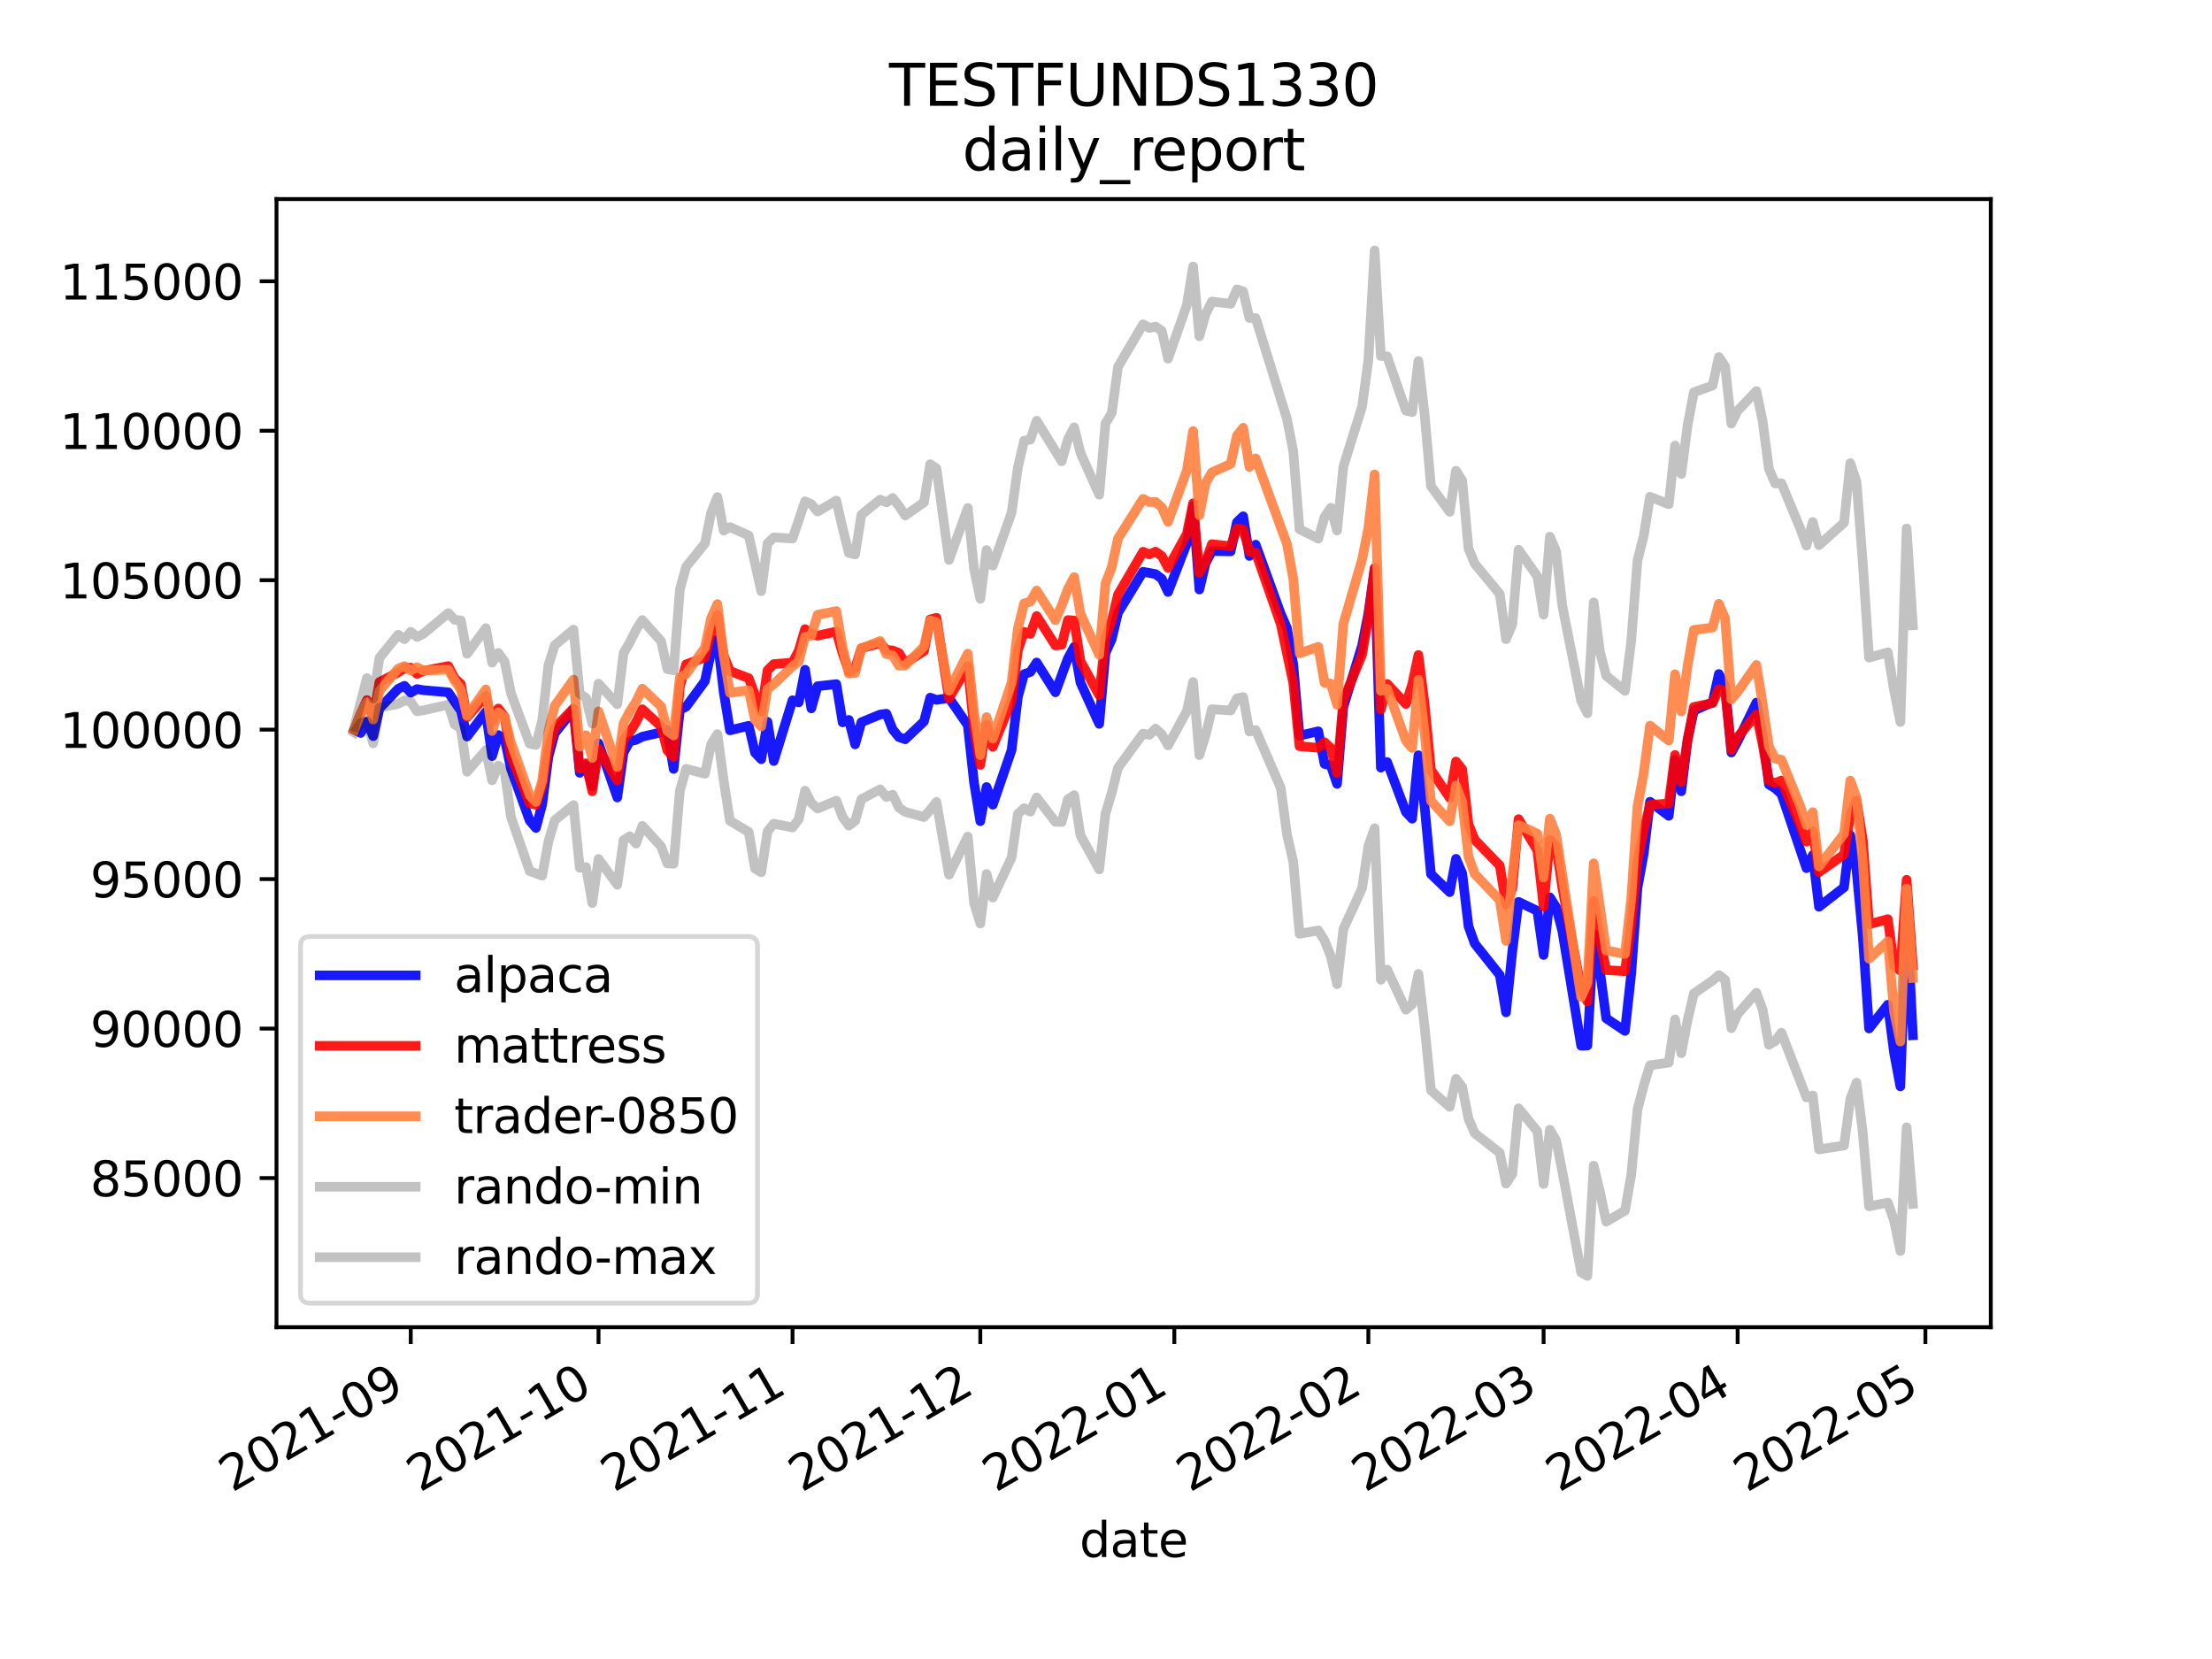 <?xml version="1.0" encoding="utf-8" standalone="no"?>
<!DOCTYPE svg PUBLIC "-//W3C//DTD SVG 1.1//EN"
  "http://www.w3.org/Graphics/SVG/1.1/DTD/svg11.dtd">
<svg height="345.6pt" version="1.1" viewBox="0 0 460.8 345.6" width="460.8pt" xmlns="http://www.w3.org/2000/svg" xmlns:xlink="http://www.w3.org/1999/xlink">
 <defs>
  <style type="text/css">*{stroke-linecap:butt;stroke-linejoin:round;}</style>
 </defs>
 <g id="figure_1">
  <g id="patch_1">
   <path d="M 0 345.6 
L 460.8 345.6 
L 460.8 0 
L 0 0 
z
" style="fill:#ffffff;"/>
  </g>
  <g id="axes_1">
   <g id="patch_2">
    <path d="M 57.6 276.48 
L 414.72 276.48 
L 414.72 41.472 
L 57.6 41.472 
z
" style="fill:#ffffff;"/>
   </g>
   <g id="matplotlib.axis_1">
    <g id="xtick_1">
     <g id="line2d_1">
      <defs>
       <path d="M 0 0 
L 0 3.5 
" id="m168a033514" style="stroke:#000000;stroke-width:0.8;"/>
      </defs>
      <g>
       <use style="stroke:#000000;stroke-width:0.8;" x="85.567" xlink:href="#m168a033514" y="276.48"/>
      </g>
     </g>
     <g id="text_1">
      <!-- 2021-09 -->
      <g transform="translate(48.342 310.952)rotate(-30)scale(0.1 -0.1)">
       <defs>
        <path d="M 1228 531 
L 3431 531 
L 3431 0 
L 469 0 
L 469 531 
Q 828 903 1448 1529 
Q 2069 2156 2228 2338 
Q 2531 2678 2651 2914 
Q 2772 3150 2772 3378 
Q 2772 3750 2511 3984 
Q 2250 4219 1831 4219 
Q 1534 4219 1204 4116 
Q 875 4013 500 3803 
L 500 4441 
Q 881 4594 1212 4672 
Q 1544 4750 1819 4750 
Q 2544 4750 2975 4387 
Q 3406 4025 3406 3419 
Q 3406 3131 3298 2873 
Q 3191 2616 2906 2266 
Q 2828 2175 2409 1742 
Q 1991 1309 1228 531 
z
" id="DejaVuSans-32" transform="scale(0.016)"/>
        <path d="M 2034 4250 
Q 1547 4250 1301 3770 
Q 1056 3291 1056 2328 
Q 1056 1369 1301 889 
Q 1547 409 2034 409 
Q 2525 409 2770 889 
Q 3016 1369 3016 2328 
Q 3016 3291 2770 3770 
Q 2525 4250 2034 4250 
z
M 2034 4750 
Q 2819 4750 3233 4129 
Q 3647 3509 3647 2328 
Q 3647 1150 3233 529 
Q 2819 -91 2034 -91 
Q 1250 -91 836 529 
Q 422 1150 422 2328 
Q 422 3509 836 4129 
Q 1250 4750 2034 4750 
z
" id="DejaVuSans-30" transform="scale(0.016)"/>
        <path d="M 794 531 
L 1825 531 
L 1825 4091 
L 703 3866 
L 703 4441 
L 1819 4666 
L 2450 4666 
L 2450 531 
L 3481 531 
L 3481 0 
L 794 0 
L 794 531 
z
" id="DejaVuSans-31" transform="scale(0.016)"/>
        <path d="M 313 2009 
L 1997 2009 
L 1997 1497 
L 313 1497 
L 313 2009 
z
" id="DejaVuSans-2d" transform="scale(0.016)"/>
        <path d="M 703 97 
L 703 672 
Q 941 559 1184 500 
Q 1428 441 1663 441 
Q 2288 441 2617 861 
Q 2947 1281 2994 2138 
Q 2813 1869 2534 1725 
Q 2256 1581 1919 1581 
Q 1219 1581 811 2004 
Q 403 2428 403 3163 
Q 403 3881 828 4315 
Q 1253 4750 1959 4750 
Q 2769 4750 3195 4129 
Q 3622 3509 3622 2328 
Q 3622 1225 3098 567 
Q 2575 -91 1691 -91 
Q 1453 -91 1209 -44 
Q 966 3 703 97 
z
M 1959 2075 
Q 2384 2075 2632 2365 
Q 2881 2656 2881 3163 
Q 2881 3666 2632 3958 
Q 2384 4250 1959 4250 
Q 1534 4250 1286 3958 
Q 1038 3666 1038 3163 
Q 1038 2656 1286 2365 
Q 1534 2075 1959 2075 
z
" id="DejaVuSans-39" transform="scale(0.016)"/>
       </defs>
       <use xlink:href="#DejaVuSans-32"/>
       <use x="63.623" xlink:href="#DejaVuSans-30"/>
       <use x="127.246" xlink:href="#DejaVuSans-32"/>
       <use x="190.869" xlink:href="#DejaVuSans-31"/>
       <use x="254.492" xlink:href="#DejaVuSans-2d"/>
       <use x="290.576" xlink:href="#DejaVuSans-30"/>
       <use x="354.199" xlink:href="#DejaVuSans-39"/>
      </g>
     </g>
    </g>
    <g id="xtick_2">
     <g id="line2d_2">
      <g>
       <use style="stroke:#000000;stroke-width:0.8;" x="124.682" xlink:href="#m168a033514" y="276.48"/>
      </g>
     </g>
     <g id="text_2">
      <!-- 2021-10 -->
      <g transform="translate(87.457 310.952)rotate(-30)scale(0.1 -0.1)">
       <use xlink:href="#DejaVuSans-32"/>
       <use x="63.623" xlink:href="#DejaVuSans-30"/>
       <use x="127.246" xlink:href="#DejaVuSans-32"/>
       <use x="190.869" xlink:href="#DejaVuSans-31"/>
       <use x="254.492" xlink:href="#DejaVuSans-2d"/>
       <use x="290.576" xlink:href="#DejaVuSans-31"/>
       <use x="354.199" xlink:href="#DejaVuSans-30"/>
      </g>
     </g>
    </g>
    <g id="xtick_3">
     <g id="line2d_3">
      <g>
       <use style="stroke:#000000;stroke-width:0.8;" x="165.101" xlink:href="#m168a033514" y="276.48"/>
      </g>
     </g>
     <g id="text_3">
      <!-- 2021-11 -->
      <g transform="translate(127.876 310.952)rotate(-30)scale(0.1 -0.1)">
       <use xlink:href="#DejaVuSans-32"/>
       <use x="63.623" xlink:href="#DejaVuSans-30"/>
       <use x="127.246" xlink:href="#DejaVuSans-32"/>
       <use x="190.869" xlink:href="#DejaVuSans-31"/>
       <use x="254.492" xlink:href="#DejaVuSans-2d"/>
       <use x="290.576" xlink:href="#DejaVuSans-31"/>
       <use x="354.199" xlink:href="#DejaVuSans-31"/>
      </g>
     </g>
    </g>
    <g id="xtick_4">
     <g id="line2d_4">
      <g>
       <use style="stroke:#000000;stroke-width:0.8;" x="204.216" xlink:href="#m168a033514" y="276.48"/>
      </g>
     </g>
     <g id="text_4">
      <!-- 2021-12 -->
      <g transform="translate(166.991 310.952)rotate(-30)scale(0.1 -0.1)">
       <use xlink:href="#DejaVuSans-32"/>
       <use x="63.623" xlink:href="#DejaVuSans-30"/>
       <use x="127.246" xlink:href="#DejaVuSans-32"/>
       <use x="190.869" xlink:href="#DejaVuSans-31"/>
       <use x="254.492" xlink:href="#DejaVuSans-2d"/>
       <use x="290.576" xlink:href="#DejaVuSans-31"/>
       <use x="354.199" xlink:href="#DejaVuSans-32"/>
      </g>
     </g>
    </g>
    <g id="xtick_5">
     <g id="line2d_5">
      <g>
       <use style="stroke:#000000;stroke-width:0.8;" x="244.635" xlink:href="#m168a033514" y="276.48"/>
      </g>
     </g>
     <g id="text_5">
      <!-- 2022-01 -->
      <g transform="translate(207.41 310.952)rotate(-30)scale(0.1 -0.1)">
       <use xlink:href="#DejaVuSans-32"/>
       <use x="63.623" xlink:href="#DejaVuSans-30"/>
       <use x="127.246" xlink:href="#DejaVuSans-32"/>
       <use x="190.869" xlink:href="#DejaVuSans-32"/>
       <use x="254.492" xlink:href="#DejaVuSans-2d"/>
       <use x="290.576" xlink:href="#DejaVuSans-30"/>
       <use x="354.199" xlink:href="#DejaVuSans-31"/>
      </g>
     </g>
    </g>
    <g id="xtick_6">
     <g id="line2d_6">
      <g>
       <use style="stroke:#000000;stroke-width:0.8;" x="285.054" xlink:href="#m168a033514" y="276.48"/>
      </g>
     </g>
     <g id="text_6">
      <!-- 2022-02 -->
      <g transform="translate(247.829 310.952)rotate(-30)scale(0.1 -0.1)">
       <use xlink:href="#DejaVuSans-32"/>
       <use x="63.623" xlink:href="#DejaVuSans-30"/>
       <use x="127.246" xlink:href="#DejaVuSans-32"/>
       <use x="190.869" xlink:href="#DejaVuSans-32"/>
       <use x="254.492" xlink:href="#DejaVuSans-2d"/>
       <use x="290.576" xlink:href="#DejaVuSans-30"/>
       <use x="354.199" xlink:href="#DejaVuSans-32"/>
      </g>
     </g>
    </g>
    <g id="xtick_7">
     <g id="line2d_7">
      <g>
       <use style="stroke:#000000;stroke-width:0.8;" x="321.561" xlink:href="#m168a033514" y="276.48"/>
      </g>
     </g>
     <g id="text_7">
      <!-- 2022-03 -->
      <g transform="translate(284.336 310.952)rotate(-30)scale(0.1 -0.1)">
       <defs>
        <path d="M 2597 2516 
Q 3050 2419 3304 2112 
Q 3559 1806 3559 1356 
Q 3559 666 3084 287 
Q 2609 -91 1734 -91 
Q 1441 -91 1130 -33 
Q 819 25 488 141 
L 488 750 
Q 750 597 1062 519 
Q 1375 441 1716 441 
Q 2309 441 2620 675 
Q 2931 909 2931 1356 
Q 2931 1769 2642 2001 
Q 2353 2234 1838 2234 
L 1294 2234 
L 1294 2753 
L 1863 2753 
Q 2328 2753 2575 2939 
Q 2822 3125 2822 3475 
Q 2822 3834 2567 4026 
Q 2313 4219 1838 4219 
Q 1578 4219 1281 4162 
Q 984 4106 628 3988 
L 628 4550 
Q 988 4650 1302 4700 
Q 1616 4750 1894 4750 
Q 2613 4750 3031 4423 
Q 3450 4097 3450 3541 
Q 3450 3153 3228 2886 
Q 3006 2619 2597 2516 
z
" id="DejaVuSans-33" transform="scale(0.016)"/>
       </defs>
       <use xlink:href="#DejaVuSans-32"/>
       <use x="63.623" xlink:href="#DejaVuSans-30"/>
       <use x="127.246" xlink:href="#DejaVuSans-32"/>
       <use x="190.869" xlink:href="#DejaVuSans-32"/>
       <use x="254.492" xlink:href="#DejaVuSans-2d"/>
       <use x="290.576" xlink:href="#DejaVuSans-30"/>
       <use x="354.199" xlink:href="#DejaVuSans-33"/>
      </g>
     </g>
    </g>
    <g id="xtick_8">
     <g id="line2d_8">
      <g>
       <use style="stroke:#000000;stroke-width:0.8;" x="361.98" xlink:href="#m168a033514" y="276.48"/>
      </g>
     </g>
     <g id="text_8">
      <!-- 2022-04 -->
      <g transform="translate(324.755 310.952)rotate(-30)scale(0.1 -0.1)">
       <defs>
        <path d="M 2419 4116 
L 825 1625 
L 2419 1625 
L 2419 4116 
z
M 2253 4666 
L 3047 4666 
L 3047 1625 
L 3713 1625 
L 3713 1100 
L 3047 1100 
L 3047 0 
L 2419 0 
L 2419 1100 
L 313 1100 
L 313 1709 
L 2253 4666 
z
" id="DejaVuSans-34" transform="scale(0.016)"/>
       </defs>
       <use xlink:href="#DejaVuSans-32"/>
       <use x="63.623" xlink:href="#DejaVuSans-30"/>
       <use x="127.246" xlink:href="#DejaVuSans-32"/>
       <use x="190.869" xlink:href="#DejaVuSans-32"/>
       <use x="254.492" xlink:href="#DejaVuSans-2d"/>
       <use x="290.576" xlink:href="#DejaVuSans-30"/>
       <use x="354.199" xlink:href="#DejaVuSans-34"/>
      </g>
     </g>
    </g>
    <g id="xtick_9">
     <g id="line2d_9">
      <g>
       <use style="stroke:#000000;stroke-width:0.8;" x="401.095" xlink:href="#m168a033514" y="276.48"/>
      </g>
     </g>
     <g id="text_9">
      <!-- 2022-05 -->
      <g transform="translate(363.87 310.952)rotate(-30)scale(0.1 -0.1)">
       <defs>
        <path d="M 691 4666 
L 3169 4666 
L 3169 4134 
L 1269 4134 
L 1269 2991 
Q 1406 3038 1543 3061 
Q 1681 3084 1819 3084 
Q 2600 3084 3056 2656 
Q 3513 2228 3513 1497 
Q 3513 744 3044 326 
Q 2575 -91 1722 -91 
Q 1428 -91 1123 -41 
Q 819 9 494 109 
L 494 744 
Q 775 591 1075 516 
Q 1375 441 1709 441 
Q 2250 441 2565 725 
Q 2881 1009 2881 1497 
Q 2881 1984 2565 2268 
Q 2250 2553 1709 2553 
Q 1456 2553 1204 2497 
Q 953 2441 691 2322 
L 691 4666 
z
" id="DejaVuSans-35" transform="scale(0.016)"/>
       </defs>
       <use xlink:href="#DejaVuSans-32"/>
       <use x="63.623" xlink:href="#DejaVuSans-30"/>
       <use x="127.246" xlink:href="#DejaVuSans-32"/>
       <use x="190.869" xlink:href="#DejaVuSans-32"/>
       <use x="254.492" xlink:href="#DejaVuSans-2d"/>
       <use x="290.576" xlink:href="#DejaVuSans-30"/>
       <use x="354.199" xlink:href="#DejaVuSans-35"/>
      </g>
     </g>
    </g>
    <g id="text_10">
     <!-- date -->
     <g transform="translate(224.885 324.351)scale(0.1 -0.1)">
      <defs>
       <path d="M 2906 2969 
L 2906 4863 
L 3481 4863 
L 3481 0 
L 2906 0 
L 2906 525 
Q 2725 213 2448 61 
Q 2172 -91 1784 -91 
Q 1150 -91 751 415 
Q 353 922 353 1747 
Q 353 2572 751 3078 
Q 1150 3584 1784 3584 
Q 2172 3584 2448 3432 
Q 2725 3281 2906 2969 
z
M 947 1747 
Q 947 1113 1208 752 
Q 1469 391 1925 391 
Q 2381 391 2643 752 
Q 2906 1113 2906 1747 
Q 2906 2381 2643 2742 
Q 2381 3103 1925 3103 
Q 1469 3103 1208 2742 
Q 947 2381 947 1747 
z
" id="DejaVuSans-64" transform="scale(0.016)"/>
       <path d="M 2194 1759 
Q 1497 1759 1228 1600 
Q 959 1441 959 1056 
Q 959 750 1161 570 
Q 1363 391 1709 391 
Q 2188 391 2477 730 
Q 2766 1069 2766 1631 
L 2766 1759 
L 2194 1759 
z
M 3341 1997 
L 3341 0 
L 2766 0 
L 2766 531 
Q 2569 213 2275 61 
Q 1981 -91 1556 -91 
Q 1019 -91 701 211 
Q 384 513 384 1019 
Q 384 1609 779 1909 
Q 1175 2209 1959 2209 
L 2766 2209 
L 2766 2266 
Q 2766 2663 2505 2880 
Q 2244 3097 1772 3097 
Q 1472 3097 1187 3025 
Q 903 2953 641 2809 
L 641 3341 
Q 956 3463 1253 3523 
Q 1550 3584 1831 3584 
Q 2591 3584 2966 3190 
Q 3341 2797 3341 1997 
z
" id="DejaVuSans-61" transform="scale(0.016)"/>
       <path d="M 1172 4494 
L 1172 3500 
L 2356 3500 
L 2356 3053 
L 1172 3053 
L 1172 1153 
Q 1172 725 1289 603 
Q 1406 481 1766 481 
L 2356 481 
L 2356 0 
L 1766 0 
Q 1100 0 847 248 
Q 594 497 594 1153 
L 594 3053 
L 172 3053 
L 172 3500 
L 594 3500 
L 594 4494 
L 1172 4494 
z
" id="DejaVuSans-74" transform="scale(0.016)"/>
       <path d="M 3597 1894 
L 3597 1613 
L 953 1613 
Q 991 1019 1311 708 
Q 1631 397 2203 397 
Q 2534 397 2845 478 
Q 3156 559 3463 722 
L 3463 178 
Q 3153 47 2828 -22 
Q 2503 -91 2169 -91 
Q 1331 -91 842 396 
Q 353 884 353 1716 
Q 353 2575 817 3079 
Q 1281 3584 2069 3584 
Q 2775 3584 3186 3129 
Q 3597 2675 3597 1894 
z
M 3022 2063 
Q 3016 2534 2758 2815 
Q 2500 3097 2075 3097 
Q 1594 3097 1305 2825 
Q 1016 2553 972 2059 
L 3022 2063 
z
" id="DejaVuSans-65" transform="scale(0.016)"/>
      </defs>
      <use xlink:href="#DejaVuSans-64"/>
      <use x="63.477" xlink:href="#DejaVuSans-61"/>
      <use x="124.756" xlink:href="#DejaVuSans-74"/>
      <use x="163.965" xlink:href="#DejaVuSans-65"/>
     </g>
    </g>
   </g>
   <g id="matplotlib.axis_2">
    <g id="ytick_1">
     <g id="line2d_10">
      <defs>
       <path d="M 0 0 
L -3.5 0 
" id="me00c163533" style="stroke:#000000;stroke-width:0.8;"/>
      </defs>
      <g>
       <use style="stroke:#000000;stroke-width:0.8;" x="57.6" xlink:href="#me00c163533" y="245.407"/>
      </g>
     </g>
     <g id="text_11">
      <!-- 85000 -->
      <g transform="translate(18.788 249.206)scale(0.1 -0.1)">
       <defs>
        <path d="M 2034 2216 
Q 1584 2216 1326 1975 
Q 1069 1734 1069 1313 
Q 1069 891 1326 650 
Q 1584 409 2034 409 
Q 2484 409 2743 651 
Q 3003 894 3003 1313 
Q 3003 1734 2745 1975 
Q 2488 2216 2034 2216 
z
M 1403 2484 
Q 997 2584 770 2862 
Q 544 3141 544 3541 
Q 544 4100 942 4425 
Q 1341 4750 2034 4750 
Q 2731 4750 3128 4425 
Q 3525 4100 3525 3541 
Q 3525 3141 3298 2862 
Q 3072 2584 2669 2484 
Q 3125 2378 3379 2068 
Q 3634 1759 3634 1313 
Q 3634 634 3220 271 
Q 2806 -91 2034 -91 
Q 1263 -91 848 271 
Q 434 634 434 1313 
Q 434 1759 690 2068 
Q 947 2378 1403 2484 
z
M 1172 3481 
Q 1172 3119 1398 2916 
Q 1625 2713 2034 2713 
Q 2441 2713 2670 2916 
Q 2900 3119 2900 3481 
Q 2900 3844 2670 4047 
Q 2441 4250 2034 4250 
Q 1625 4250 1398 4047 
Q 1172 3844 1172 3481 
z
" id="DejaVuSans-38" transform="scale(0.016)"/>
       </defs>
       <use xlink:href="#DejaVuSans-38"/>
       <use x="63.623" xlink:href="#DejaVuSans-35"/>
       <use x="127.246" xlink:href="#DejaVuSans-30"/>
       <use x="190.869" xlink:href="#DejaVuSans-30"/>
       <use x="254.492" xlink:href="#DejaVuSans-30"/>
      </g>
     </g>
    </g>
    <g id="ytick_2">
     <g id="line2d_11">
      <g>
       <use style="stroke:#000000;stroke-width:0.8;" x="57.6" xlink:href="#me00c163533" y="214.272"/>
      </g>
     </g>
     <g id="text_12">
      <!-- 90000 -->
      <g transform="translate(18.788 218.071)scale(0.1 -0.1)">
       <use xlink:href="#DejaVuSans-39"/>
       <use x="63.623" xlink:href="#DejaVuSans-30"/>
       <use x="127.246" xlink:href="#DejaVuSans-30"/>
       <use x="190.869" xlink:href="#DejaVuSans-30"/>
       <use x="254.492" xlink:href="#DejaVuSans-30"/>
      </g>
     </g>
    </g>
    <g id="ytick_3">
     <g id="line2d_12">
      <g>
       <use style="stroke:#000000;stroke-width:0.8;" x="57.6" xlink:href="#me00c163533" y="183.137"/>
      </g>
     </g>
     <g id="text_13">
      <!-- 95000 -->
      <g transform="translate(18.788 186.936)scale(0.1 -0.1)">
       <use xlink:href="#DejaVuSans-39"/>
       <use x="63.623" xlink:href="#DejaVuSans-35"/>
       <use x="127.246" xlink:href="#DejaVuSans-30"/>
       <use x="190.869" xlink:href="#DejaVuSans-30"/>
       <use x="254.492" xlink:href="#DejaVuSans-30"/>
      </g>
     </g>
    </g>
    <g id="ytick_4">
     <g id="line2d_13">
      <g>
       <use style="stroke:#000000;stroke-width:0.8;" x="57.6" xlink:href="#me00c163533" y="152.001"/>
      </g>
     </g>
     <g id="text_14">
      <!-- 100000 -->
      <g transform="translate(12.425 155.8)scale(0.1 -0.1)">
       <use xlink:href="#DejaVuSans-31"/>
       <use x="63.623" xlink:href="#DejaVuSans-30"/>
       <use x="127.246" xlink:href="#DejaVuSans-30"/>
       <use x="190.869" xlink:href="#DejaVuSans-30"/>
       <use x="254.492" xlink:href="#DejaVuSans-30"/>
       <use x="318.115" xlink:href="#DejaVuSans-30"/>
      </g>
     </g>
    </g>
    <g id="ytick_5">
     <g id="line2d_14">
      <g>
       <use style="stroke:#000000;stroke-width:0.8;" x="57.6" xlink:href="#me00c163533" y="120.866"/>
      </g>
     </g>
     <g id="text_15">
      <!-- 105000 -->
      <g transform="translate(12.425 124.665)scale(0.1 -0.1)">
       <use xlink:href="#DejaVuSans-31"/>
       <use x="63.623" xlink:href="#DejaVuSans-30"/>
       <use x="127.246" xlink:href="#DejaVuSans-35"/>
       <use x="190.869" xlink:href="#DejaVuSans-30"/>
       <use x="254.492" xlink:href="#DejaVuSans-30"/>
       <use x="318.115" xlink:href="#DejaVuSans-30"/>
      </g>
     </g>
    </g>
    <g id="ytick_6">
     <g id="line2d_15">
      <g>
       <use style="stroke:#000000;stroke-width:0.8;" x="57.6" xlink:href="#me00c163533" y="89.731"/>
      </g>
     </g>
     <g id="text_16">
      <!-- 110000 -->
      <g transform="translate(12.425 93.53)scale(0.1 -0.1)">
       <use xlink:href="#DejaVuSans-31"/>
       <use x="63.623" xlink:href="#DejaVuSans-31"/>
       <use x="127.246" xlink:href="#DejaVuSans-30"/>
       <use x="190.869" xlink:href="#DejaVuSans-30"/>
       <use x="254.492" xlink:href="#DejaVuSans-30"/>
       <use x="318.115" xlink:href="#DejaVuSans-30"/>
      </g>
     </g>
    </g>
    <g id="ytick_7">
     <g id="line2d_16">
      <g>
       <use style="stroke:#000000;stroke-width:0.8;" x="57.6" xlink:href="#me00c163533" y="58.596"/>
      </g>
     </g>
     <g id="text_17">
      <!-- 115000 -->
      <g transform="translate(12.425 62.395)scale(0.1 -0.1)">
       <use xlink:href="#DejaVuSans-31"/>
       <use x="63.623" xlink:href="#DejaVuSans-31"/>
       <use x="127.246" xlink:href="#DejaVuSans-35"/>
       <use x="190.869" xlink:href="#DejaVuSans-30"/>
       <use x="254.492" xlink:href="#DejaVuSans-30"/>
       <use x="318.115" xlink:href="#DejaVuSans-30"/>
      </g>
     </g>
    </g>
   </g>
   <g id="line2d_17">
    <path clip-path="url(#p43d7a7f0c5)" d="M 73.833 152.001 
L 75.137 152.688 
L 76.44 150.323 
L 77.744 153.356 
L 79.048 147.579 
L 82.96 143.485 
L 84.263 142.867 
L 85.567 144.298 
L 86.871 143.545 
L 88.175 143.776 
L 93.39 144.219 
L 95.998 148.062 
L 97.302 153.442 
L 101.213 148.313 
L 102.517 157.506 
L 103.821 153.127 
L 105.125 153.854 
L 106.429 160.097 
L 110.34 170.945 
L 111.644 172.48 
L 112.948 167.611 
L 114.252 157.617 
L 115.555 152.754 
L 119.467 147.858 
L 120.771 160.997 
L 122.075 159.356 
L 123.378 163.81 
L 124.682 154.826 
L 128.594 166.13 
L 129.898 156.778 
L 131.201 154.424 
L 132.505 154.129 
L 133.809 153.46 
L 137.721 152.567 
L 139.024 152.113 
L 140.328 160.183 
L 141.632 147.862 
L 142.936 147.224 
L 146.847 141.889 
L 148.151 135.735 
L 149.455 133.158 
L 150.759 144.204 
L 152.063 152.145 
L 155.974 151.188 
L 157.278 156.785 
L 158.582 158.161 
L 159.886 150.357 
L 161.19 158.532 
L 165.101 145.88 
L 166.405 146.315 
L 167.709 139.517 
L 169.013 147.577 
L 170.316 142.951 
L 174.228 142.517 
L 175.532 150.485 
L 176.836 149.97 
L 178.139 155.072 
L 179.443 150.455 
L 183.355 148.848 
L 184.659 148.679 
L 185.962 151.963 
L 187.266 153.554 
L 188.57 154.009 
L 192.482 150.289 
L 193.785 145.327 
L 195.089 145.801 
L 197.697 145.401 
L 201.608 151.088 
L 202.912 163.043 
L 204.216 171.077 
L 205.52 163.947 
L 206.824 167.64 
L 210.735 156.249 
L 212.039 145.225 
L 213.343 140.435 
L 214.647 139.983 
L 215.951 138.007 
L 219.862 144.221 
L 222.47 137.139 
L 223.774 134.749 
L 225.077 142.197 
L 228.989 150.798 
L 230.293 136.053 
L 231.597 133.146 
L 232.9 127.652 
L 238.116 119.109 
L 240.723 119.595 
L 242.027 120.584 
L 243.331 123.319 
L 247.243 113.189 
L 248.546 105.438 
L 249.85 122.808 
L 251.154 117.294 
L 252.458 114.795 
L 256.369 114.866 
L 257.673 108.783 
L 258.977 107.546 
L 260.281 115.822 
L 261.585 113.461 
L 266.8 127.849 
L 268.104 130.843 
L 269.408 138.357 
L 270.712 153.256 
L 274.623 152.338 
L 275.927 159.144 
L 277.231 159.452 
L 278.535 163.298 
L 279.838 147.295 
L 283.75 134.459 
L 285.054 127.795 
L 286.358 118.471 
L 287.661 159.918 
L 288.965 158.746 
L 292.877 169.154 
L 294.181 170.557 
L 295.484 157.322 
L 296.788 168.167 
L 298.092 182.075 
L 302.004 185.851 
L 303.307 178.904 
L 304.611 181.945 
L 305.915 192.961 
L 307.219 196.582 
L 312.434 203.121 
L 313.738 210.892 
L 315.042 198.182 
L 316.346 187.871 
L 320.257 189.75 
L 321.561 198.942 
L 322.865 186.932 
L 324.169 188.964 
L 325.473 194.035 
L 329.384 217.846 
L 330.688 217.803 
L 331.992 194.592 
L 333.296 202.245 
L 334.599 212.134 
L 338.511 214.767 
L 339.815 202.876 
L 341.119 184.988 
L 342.422 177.838 
L 343.726 167.017 
L 347.638 169.959 
L 348.942 158.228 
L 350.245 164.85 
L 351.549 154.092 
L 352.853 148.051 
L 356.765 146.287 
L 358.068 140.408 
L 359.372 142.902 
L 360.676 156.77 
L 361.98 154.406 
L 365.891 146.351 
L 367.195 153.263 
L 368.499 163.42 
L 369.803 164.227 
L 371.107 165.431 
L 376.322 180.855 
L 377.626 178.15 
L 378.93 188.908 
L 384.145 184.855 
L 385.449 173.987 
L 386.753 181.336 
L 388.057 195.22 
L 389.36 214.258 
L 393.272 209.301 
L 394.576 219.38 
L 395.88 226.318 
L 397.183 189.746 
L 398.487 215.666 
L 398.487 215.666 
" style="fill:none;stroke:#0000ff;stroke-linecap:square;stroke-opacity:0.9;stroke-width:2;"/>
   </g>
   <g id="line2d_18">
    <path clip-path="url(#p43d7a7f0c5)" d="M 73.833 152.001 
L 75.137 148.713 
L 76.44 145.838 
L 77.744 149.467 
L 79.048 142.086 
L 82.96 140.048 
L 84.263 139.192 
L 85.567 139.074 
L 86.871 140.379 
L 88.175 139.772 
L 93.39 138.755 
L 94.694 141.278 
L 95.998 142.485 
L 97.302 149.386 
L 101.213 144.957 
L 102.517 150.372 
L 103.821 147.6 
L 105.125 149.325 
L 106.429 157.442 
L 110.34 167.349 
L 111.644 167.657 
L 112.948 163.777 
L 114.252 156.001 
L 115.555 151.658 
L 119.467 147.566 
L 120.771 160.097 
L 122.075 159.006 
L 123.378 164.836 
L 124.682 155.992 
L 128.594 162.55 
L 129.898 154.117 
L 131.201 152.532 
L 132.505 150.443 
L 133.809 147.748 
L 137.721 151.326 
L 139.024 156.35 
L 140.328 157.692 
L 141.632 143.016 
L 142.936 138.396 
L 146.847 136.956 
L 148.151 131.434 
L 149.455 128.107 
L 150.759 136.558 
L 152.063 139.781 
L 155.974 141.284 
L 158.582 148.271 
L 159.886 139.64 
L 161.19 138.343 
L 165.101 138.025 
L 166.405 135.534 
L 167.709 131.062 
L 169.013 132.116 
L 170.316 132.424 
L 174.228 131.553 
L 175.532 136.082 
L 176.836 139.879 
L 178.139 139.212 
L 179.443 135.046 
L 183.355 133.982 
L 184.659 135.396 
L 185.962 135.506 
L 187.266 136.026 
L 188.57 138.121 
L 192.482 135.616 
L 193.785 129.037 
L 195.089 128.699 
L 197.697 145.501 
L 201.608 138.749 
L 202.912 151.836 
L 204.216 159.352 
L 205.52 150.932 
L 206.824 155.574 
L 210.735 146.027 
L 212.039 135.496 
L 213.343 131.625 
L 214.647 132.059 
L 215.951 128.328 
L 219.862 134.452 
L 221.166 134.319 
L 222.47 129.169 
L 223.774 129.27 
L 225.077 137.718 
L 228.989 144.826 
L 230.293 132.948 
L 231.597 129.37 
L 232.9 123.873 
L 238.116 114.943 
L 239.42 115.496 
L 240.723 114.914 
L 242.027 115.829 
L 243.331 118.292 
L 247.243 111.226 
L 248.546 104.832 
L 249.85 119.328 
L 251.154 117.011 
L 252.458 113.353 
L 256.369 113.802 
L 257.673 110.116 
L 258.977 110.273 
L 260.281 114.919 
L 261.585 115.092 
L 266.8 129.988 
L 269.408 142.287 
L 270.712 155.443 
L 274.623 155.779 
L 275.927 154.623 
L 277.231 155.834 
L 278.535 161.023 
L 279.838 145.898 
L 283.75 136.365 
L 285.054 128.696 
L 286.358 118.326 
L 287.661 147.785 
L 288.965 142.476 
L 292.877 146.654 
L 294.181 142.6 
L 295.484 136.443 
L 296.788 146.81 
L 298.092 160.386 
L 302.004 166.197 
L 303.307 158.637 
L 304.611 160.264 
L 305.915 171.724 
L 307.219 174.931 
L 312.434 180.315 
L 313.738 188.383 
L 315.042 185.079 
L 316.346 170.639 
L 320.257 177.149 
L 321.561 188.897 
L 322.865 174.923 
L 324.169 176.282 
L 325.473 184.997 
L 329.384 206.036 
L 330.688 208.637 
L 331.992 187.71 
L 333.296 195.562 
L 334.599 202.081 
L 338.511 202.317 
L 339.815 192.718 
L 341.119 179.428 
L 342.422 173.044 
L 343.726 167.677 
L 347.638 167.381 
L 348.942 157.265 
L 350.245 162.931 
L 351.549 154.245 
L 352.853 147.275 
L 356.765 146.457 
L 358.068 143.571 
L 359.372 143.913 
L 360.676 156.217 
L 361.98 153.553 
L 365.891 148.846 
L 367.195 155.016 
L 368.499 162.635 
L 369.803 163.128 
L 371.107 162.598 
L 375.018 171.833 
L 376.322 175.338 
L 377.626 173.198 
L 378.93 181.701 
L 384.145 178.028 
L 385.449 169.831 
L 386.753 166.795 
L 388.057 174.972 
L 389.36 192.549 
L 393.272 191.473 
L 394.576 201.16 
L 395.88 202.225 
L 397.183 183.272 
L 398.487 201.132 
L 398.487 201.132 
" style="fill:none;stroke:#ff0000;stroke-linecap:square;stroke-opacity:0.9;stroke-width:2;"/>
   </g>
   <g id="line2d_19">
    <path clip-path="url(#p43d7a7f0c5)" d="M 73.833 152.001 
L 75.137 148.588 
L 76.44 146.283 
L 77.744 149.904 
L 79.048 143.96 
L 82.96 139.299 
L 84.263 138.756 
L 85.567 139.708 
L 86.871 138.98 
L 88.175 139.675 
L 93.39 139.502 
L 94.694 141.757 
L 95.998 143.644 
L 97.302 149.133 
L 101.213 143.624 
L 102.517 152.282 
L 103.821 148.384 
L 105.125 149.383 
L 106.429 154.671 
L 110.34 165.656 
L 111.644 167.067 
L 112.948 162.661 
L 114.252 152.388 
L 115.555 147.044 
L 119.467 141.578 
L 120.771 155.552 
L 122.075 153.174 
L 123.378 157.918 
L 124.682 148.198 
L 128.594 159.783 
L 129.898 150.69 
L 131.201 148.198 
L 132.505 146.185 
L 133.809 143.474 
L 137.721 147.169 
L 139.024 152.298 
L 140.328 153.229 
L 141.632 141.067 
L 142.936 140.426 
L 146.847 134.935 
L 148.151 128.748 
L 149.455 125.842 
L 150.759 136.559 
L 152.063 144.331 
L 155.974 143.785 
L 157.278 149.949 
L 158.582 151.336 
L 159.886 143.513 
L 161.19 142.535 
L 165.101 138.788 
L 166.405 137.796 
L 167.709 132.669 
L 169.013 132.435 
L 170.316 128.073 
L 174.228 127.298 
L 175.532 134.941 
L 176.836 140.327 
L 178.139 140.209 
L 179.443 135.054 
L 183.355 133.528 
L 184.659 136.264 
L 185.962 136.513 
L 187.266 138.667 
L 188.57 138.634 
L 192.482 134.702 
L 193.785 129.256 
L 195.089 129.609 
L 197.697 143.888 
L 201.608 136.157 
L 202.912 148.4 
L 204.216 157.323 
L 205.52 149.377 
L 206.824 153.879 
L 210.735 142.174 
L 212.039 130.956 
L 213.343 125.704 
L 214.647 125.318 
L 215.951 123.026 
L 219.862 129.18 
L 221.166 126.144 
L 222.47 122.685 
L 223.774 120.217 
L 225.077 127.853 
L 228.989 136.421 
L 230.293 121.565 
L 231.597 118.172 
L 232.9 112.192 
L 238.116 103.927 
L 239.42 104.574 
L 240.723 104.563 
L 242.027 105.678 
L 243.331 108.707 
L 247.243 98.02 
L 248.546 89.806 
L 249.85 107.337 
L 251.154 100.658 
L 252.458 98.41 
L 256.369 96.638 
L 257.673 90.762 
L 258.977 89.12 
L 260.281 97.282 
L 261.585 95.497 
L 268.104 113.343 
L 269.408 120.546 
L 270.712 136.101 
L 274.623 134.742 
L 275.927 142.244 
L 277.231 142.411 
L 278.535 146.806 
L 279.838 129.989 
L 283.75 116.558 
L 285.054 110.033 
L 286.358 98.83 
L 287.661 143.927 
L 288.965 143.474 
L 292.877 154.297 
L 294.181 155.824 
L 295.484 141.603 
L 296.788 152.76 
L 298.092 166.833 
L 302.004 171.104 
L 303.307 163.623 
L 304.611 167.042 
L 305.915 178.437 
L 307.219 182.059 
L 312.434 187.538 
L 313.738 196.002 
L 315.042 182.434 
L 316.346 171.856 
L 320.257 173.652 
L 321.561 182.814 
L 322.865 170.544 
L 324.169 173.853 
L 329.384 207.716 
L 330.688 204.832 
L 331.992 179.839 
L 334.599 197.995 
L 338.511 198.733 
L 339.815 187.2 
L 341.119 168.054 
L 342.422 161.008 
L 343.726 151.162 
L 347.638 154.275 
L 348.942 140.444 
L 350.245 148.206 
L 351.549 138.824 
L 352.853 131.234 
L 356.765 130.729 
L 358.068 125.785 
L 359.372 128.863 
L 360.676 145.686 
L 361.98 144.141 
L 365.891 138.527 
L 367.195 146.609 
L 368.499 155.542 
L 369.803 158.017 
L 371.107 158.276 
L 375.018 167.951 
L 376.322 171.884 
L 377.626 169.191 
L 378.93 180.502 
L 384.145 173.704 
L 385.449 162.619 
L 386.753 166.225 
L 388.057 179.648 
L 389.36 199.723 
L 393.272 196.1 
L 394.576 210.78 
L 395.88 216.981 
L 397.183 185.086 
L 398.487 203.73 
L 398.487 203.73 
" style="fill:none;stroke:#ff8040;stroke-linecap:square;stroke-opacity:0.9;stroke-width:2;"/>
   </g>
   <g id="line2d_20">
    <path clip-path="url(#p43d7a7f0c5)" d="M 73.833 152.624 
L 75.137 150.629 
L 76.44 150.228 
L 77.744 154.841 
L 79.048 147.411 
L 82.96 146.633 
L 84.263 145.89 
L 85.567 146.179 
L 86.871 148.167 
L 88.175 147.978 
L 93.39 146.807 
L 94.694 150.888 
L 95.998 151.754 
L 97.302 160.764 
L 101.213 156.27 
L 102.517 162.565 
L 103.821 159.471 
L 105.125 160.594 
L 106.429 170.142 
L 110.34 181.462 
L 112.948 182.414 
L 114.252 175.262 
L 115.555 170.895 
L 119.467 167.695 
L 120.771 180.782 
L 122.075 180.612 
L 123.378 188.135 
L 124.682 178.93 
L 128.594 184.309 
L 129.898 175.015 
L 131.201 174.214 
L 132.505 175.731 
L 133.809 172.038 
L 137.721 176.322 
L 139.024 179.863 
L 140.328 179.94 
L 141.632 164.737 
L 142.936 160.158 
L 146.847 161.192 
L 148.151 155.006 
L 149.455 152.928 
L 150.759 162.62 
L 152.063 170.992 
L 155.974 173.315 
L 157.278 180.94 
L 158.582 181.718 
L 159.886 173.205 
L 161.19 171.59 
L 165.101 172.376 
L 166.405 170.629 
L 167.709 164.705 
L 169.013 167.279 
L 170.316 168.428 
L 174.228 166.798 
L 175.532 170.226 
L 176.836 171.997 
L 178.139 171.02 
L 179.443 166.49 
L 183.355 164.428 
L 184.659 166.034 
L 185.962 165.546 
L 187.266 168.251 
L 188.57 169.132 
L 192.482 170.207 
L 193.785 168.721 
L 195.089 167.049 
L 197.697 182.216 
L 201.608 174.264 
L 202.912 188.115 
L 204.216 192.4 
L 205.52 182.064 
L 206.824 186.983 
L 210.735 178.626 
L 212.039 169.57 
L 213.343 168.354 
L 214.647 169.082 
L 215.951 166.117 
L 219.862 171.207 
L 221.166 171.233 
L 222.47 166.523 
L 223.774 165.639 
L 225.077 174 
L 228.989 181.122 
L 230.293 169.505 
L 231.597 165.157 
L 232.9 159.944 
L 238.116 152.826 
L 239.42 153.09 
L 240.723 151.783 
L 242.027 152.966 
L 243.331 155.295 
L 247.243 148.122 
L 248.546 142.078 
L 249.85 157.305 
L 251.154 153.163 
L 252.458 147.745 
L 256.369 148.014 
L 257.673 145.482 
L 258.977 145.21 
L 260.281 152.394 
L 261.585 152.082 
L 266.8 164.105 
L 268.104 173.85 
L 269.408 179.475 
L 270.712 194.526 
L 274.623 193.816 
L 275.927 195.912 
L 277.231 199.206 
L 278.535 205.023 
L 279.838 193.559 
L 283.75 185.033 
L 285.054 176.27 
L 286.358 172.52 
L 287.661 204.116 
L 288.965 201.988 
L 292.877 210.345 
L 294.181 209.19 
L 295.484 202.886 
L 296.788 214.041 
L 298.092 227.123 
L 302.004 230.582 
L 303.307 224.738 
L 304.611 226.446 
L 305.915 233.05 
L 307.219 236.078 
L 312.434 240.157 
L 313.738 246.565 
L 315.042 244.572 
L 316.346 230.87 
L 320.257 235.684 
L 321.561 246.657 
L 322.865 235.355 
L 324.169 237.558 
L 325.473 244.121 
L 329.384 265.067 
L 330.688 265.798 
L 331.992 242.822 
L 333.296 248.27 
L 334.599 254.494 
L 338.511 252.207 
L 339.815 244.749 
L 341.119 231.163 
L 342.422 226.154 
L 343.726 221.913 
L 347.638 221.369 
L 348.942 212.362 
L 350.245 219.41 
L 351.549 212.558 
L 352.853 206.964 
L 356.765 204.265 
L 358.068 203.127 
L 359.372 204.127 
L 360.676 214.196 
L 361.98 211.25 
L 365.891 206.806 
L 367.195 210.327 
L 368.499 217.654 
L 369.803 216.882 
L 371.107 215.13 
L 376.322 228.618 
L 377.626 228.202 
L 378.93 239.444 
L 384.145 238.634 
L 385.449 228.968 
L 386.753 225.537 
L 388.057 236.02 
L 389.36 251.297 
L 393.272 250.525 
L 394.576 254.295 
L 395.88 260.608 
L 397.183 234.835 
L 398.487 250.793 
L 398.487 250.793 
" style="fill:none;stroke:#0d0d0d;stroke-linecap:square;stroke-opacity:0.25;stroke-width:2;"/>
   </g>
   <g id="line2d_21">
    <path clip-path="url(#p43d7a7f0c5)" d="M 73.833 151.379 
L 76.44 141.24 
L 77.744 145.549 
L 79.048 137.037 
L 82.96 132.216 
L 84.263 133.158 
L 85.567 131.606 
L 86.871 132.693 
L 88.175 132.057 
L 93.39 127.715 
L 94.694 129.1 
L 95.998 129.243 
L 97.302 136.185 
L 101.213 130.844 
L 102.517 138.048 
L 103.821 136.016 
L 105.125 137.843 
L 106.429 144.37 
L 110.34 154.915 
L 111.644 155.191 
L 112.948 150.084 
L 114.252 138.587 
L 115.555 134.416 
L 119.467 131.167 
L 120.771 144.528 
L 122.075 145.386 
L 123.378 150.766 
L 124.682 142.416 
L 128.594 146.707 
L 129.898 136.052 
L 131.201 133.808 
L 132.505 131.182 
L 133.809 129.161 
L 137.721 133.566 
L 139.024 139.384 
L 140.328 139.651 
L 141.632 122.783 
L 142.936 118.063 
L 146.847 113.217 
L 148.151 106.783 
L 149.455 103.525 
L 150.759 110.54 
L 152.063 109.796 
L 155.974 111.557 
L 158.582 123.152 
L 159.886 113.205 
L 161.19 111.946 
L 165.101 112.187 
L 167.709 104.435 
L 169.013 105.007 
L 170.316 106.566 
L 174.228 104.272 
L 175.532 110.035 
L 176.836 115.178 
L 178.139 115.503 
L 179.443 107.241 
L 183.355 104.074 
L 184.659 104.652 
L 185.962 103.748 
L 187.266 105.406 
L 188.57 107.384 
L 192.482 104.646 
L 193.785 96.702 
L 195.089 97.59 
L 197.697 116.64 
L 201.608 105.813 
L 202.912 118.528 
L 204.216 124.757 
L 205.52 114.575 
L 206.824 117.835 
L 210.735 106.781 
L 212.039 97.384 
L 213.343 91.793 
L 214.647 91.581 
L 215.951 87.645 
L 221.166 96.09 
L 222.47 91.489 
L 223.774 89.015 
L 225.077 94.321 
L 228.989 103.064 
L 230.293 88.205 
L 231.597 86.047 
L 232.9 76.43 
L 238.116 67.555 
L 239.42 68.322 
L 240.723 68.038 
L 242.027 68.921 
L 243.331 74.716 
L 247.243 63.535 
L 248.546 55.505 
L 249.85 70.058 
L 251.154 65.419 
L 252.458 62.826 
L 256.369 63.285 
L 257.673 60.282 
L 258.977 60.711 
L 260.281 66.253 
L 261.585 66.257 
L 268.104 87.298 
L 269.408 93.99 
L 270.712 110.245 
L 274.623 112.208 
L 275.927 107.709 
L 277.231 105.76 
L 278.535 110.532 
L 279.838 97.225 
L 283.75 84.688 
L 285.054 75.022 
L 286.358 52.154 
L 287.661 74.168 
L 288.965 74.246 
L 292.877 85.541 
L 294.181 85.853 
L 295.484 75.199 
L 296.788 86.481 
L 298.092 101.256 
L 302.004 106.627 
L 303.307 98.064 
L 304.611 100.12 
L 305.915 114.29 
L 307.219 117.421 
L 312.434 123.754 
L 313.738 133.169 
L 315.042 130.087 
L 316.346 114.515 
L 320.257 120.073 
L 321.561 128.046 
L 322.865 111.798 
L 324.169 114.859 
L 325.473 126.289 
L 329.384 146.01 
L 330.688 148.593 
L 331.992 125.489 
L 333.296 135.765 
L 334.599 140.778 
L 338.511 143.933 
L 339.815 133.503 
L 341.119 116.763 
L 342.422 111.601 
L 343.726 103.47 
L 347.638 105.043 
L 348.942 92.819 
L 350.245 98.747 
L 351.549 88.653 
L 352.853 81.733 
L 356.765 80.305 
L 358.068 74.38 
L 359.372 76.294 
L 360.676 88.228 
L 361.98 85.555 
L 365.891 81.472 
L 367.195 87.786 
L 368.499 97.676 
L 369.803 100.717 
L 371.107 100.661 
L 375.018 110.079 
L 376.322 113.659 
L 377.626 108.738 
L 378.93 113.573 
L 384.145 108.889 
L 385.449 96.491 
L 386.753 100.381 
L 388.057 117.303 
L 389.36 136.995 
L 393.272 135.894 
L 394.576 143.86 
L 395.88 150.397 
L 397.183 110.081 
L 398.487 130.252 
L 398.487 130.252 
" style="fill:none;stroke:#0d0d0d;stroke-linecap:square;stroke-opacity:0.25;stroke-width:2;"/>
   </g>
   <g id="patch_3">
    <path d="M 57.6 276.48 
L 57.6 41.472 
" style="fill:none;stroke:#000000;stroke-linecap:square;stroke-linejoin:miter;stroke-width:0.8;"/>
   </g>
   <g id="patch_4">
    <path d="M 414.72 276.48 
L 414.72 41.472 
" style="fill:none;stroke:#000000;stroke-linecap:square;stroke-linejoin:miter;stroke-width:0.8;"/>
   </g>
   <g id="patch_5">
    <path d="M 57.6 276.48 
L 414.72 276.48 
" style="fill:none;stroke:#000000;stroke-linecap:square;stroke-linejoin:miter;stroke-width:0.8;"/>
   </g>
   <g id="patch_6">
    <path d="M 57.6 41.472 
L 414.72 41.472 
" style="fill:none;stroke:#000000;stroke-linecap:square;stroke-linejoin:miter;stroke-width:0.8;"/>
   </g>
   <g id="text_18">
    <!-- TESTFUNDS1330 -->
    <g transform="translate(185.2 22.035)scale(0.12 -0.12)">
     <defs>
      <path d="M -19 4666 
L 3928 4666 
L 3928 4134 
L 2272 4134 
L 2272 0 
L 1638 0 
L 1638 4134 
L -19 4134 
L -19 4666 
z
" id="DejaVuSans-54" transform="scale(0.016)"/>
      <path d="M 628 4666 
L 3578 4666 
L 3578 4134 
L 1259 4134 
L 1259 2753 
L 3481 2753 
L 3481 2222 
L 1259 2222 
L 1259 531 
L 3634 531 
L 3634 0 
L 628 0 
L 628 4666 
z
" id="DejaVuSans-45" transform="scale(0.016)"/>
      <path d="M 3425 4513 
L 3425 3897 
Q 3066 4069 2747 4153 
Q 2428 4238 2131 4238 
Q 1616 4238 1336 4038 
Q 1056 3838 1056 3469 
Q 1056 3159 1242 3001 
Q 1428 2844 1947 2747 
L 2328 2669 
Q 3034 2534 3370 2195 
Q 3706 1856 3706 1288 
Q 3706 609 3251 259 
Q 2797 -91 1919 -91 
Q 1588 -91 1214 -16 
Q 841 59 441 206 
L 441 856 
Q 825 641 1194 531 
Q 1563 422 1919 422 
Q 2459 422 2753 634 
Q 3047 847 3047 1241 
Q 3047 1584 2836 1778 
Q 2625 1972 2144 2069 
L 1759 2144 
Q 1053 2284 737 2584 
Q 422 2884 422 3419 
Q 422 4038 858 4394 
Q 1294 4750 2059 4750 
Q 2388 4750 2728 4690 
Q 3069 4631 3425 4513 
z
" id="DejaVuSans-53" transform="scale(0.016)"/>
      <path d="M 628 4666 
L 3309 4666 
L 3309 4134 
L 1259 4134 
L 1259 2759 
L 3109 2759 
L 3109 2228 
L 1259 2228 
L 1259 0 
L 628 0 
L 628 4666 
z
" id="DejaVuSans-46" transform="scale(0.016)"/>
      <path d="M 556 4666 
L 1191 4666 
L 1191 1831 
Q 1191 1081 1462 751 
Q 1734 422 2344 422 
Q 2950 422 3222 751 
Q 3494 1081 3494 1831 
L 3494 4666 
L 4128 4666 
L 4128 1753 
Q 4128 841 3676 375 
Q 3225 -91 2344 -91 
Q 1459 -91 1007 375 
Q 556 841 556 1753 
L 556 4666 
z
" id="DejaVuSans-55" transform="scale(0.016)"/>
      <path d="M 628 4666 
L 1478 4666 
L 3547 763 
L 3547 4666 
L 4159 4666 
L 4159 0 
L 3309 0 
L 1241 3903 
L 1241 0 
L 628 0 
L 628 4666 
z
" id="DejaVuSans-4e" transform="scale(0.016)"/>
      <path d="M 1259 4147 
L 1259 519 
L 2022 519 
Q 2988 519 3436 956 
Q 3884 1394 3884 2338 
Q 3884 3275 3436 3711 
Q 2988 4147 2022 4147 
L 1259 4147 
z
M 628 4666 
L 1925 4666 
Q 3281 4666 3915 4102 
Q 4550 3538 4550 2338 
Q 4550 1131 3912 565 
Q 3275 0 1925 0 
L 628 0 
L 628 4666 
z
" id="DejaVuSans-44" transform="scale(0.016)"/>
     </defs>
     <use xlink:href="#DejaVuSans-54"/>
     <use x="61.084" xlink:href="#DejaVuSans-45"/>
     <use x="124.268" xlink:href="#DejaVuSans-53"/>
     <use x="187.744" xlink:href="#DejaVuSans-54"/>
     <use x="248.828" xlink:href="#DejaVuSans-46"/>
     <use x="306.348" xlink:href="#DejaVuSans-55"/>
     <use x="379.541" xlink:href="#DejaVuSans-4e"/>
     <use x="454.346" xlink:href="#DejaVuSans-44"/>
     <use x="531.348" xlink:href="#DejaVuSans-53"/>
     <use x="594.824" xlink:href="#DejaVuSans-31"/>
     <use x="658.447" xlink:href="#DejaVuSans-33"/>
     <use x="722.07" xlink:href="#DejaVuSans-33"/>
     <use x="785.693" xlink:href="#DejaVuSans-30"/>
    </g>
    <!-- daily_report -->
    <g transform="translate(200.467 35.472)scale(0.12 -0.12)">
     <defs>
      <path d="M 603 3500 
L 1178 3500 
L 1178 0 
L 603 0 
L 603 3500 
z
M 603 4863 
L 1178 4863 
L 1178 4134 
L 603 4134 
L 603 4863 
z
" id="DejaVuSans-69" transform="scale(0.016)"/>
      <path d="M 603 4863 
L 1178 4863 
L 1178 0 
L 603 0 
L 603 4863 
z
" id="DejaVuSans-6c" transform="scale(0.016)"/>
      <path d="M 2059 -325 
Q 1816 -950 1584 -1140 
Q 1353 -1331 966 -1331 
L 506 -1331 
L 506 -850 
L 844 -850 
Q 1081 -850 1212 -737 
Q 1344 -625 1503 -206 
L 1606 56 
L 191 3500 
L 800 3500 
L 1894 763 
L 2988 3500 
L 3597 3500 
L 2059 -325 
z
" id="DejaVuSans-79" transform="scale(0.016)"/>
      <path d="M 3263 -1063 
L 3263 -1509 
L -63 -1509 
L -63 -1063 
L 3263 -1063 
z
" id="DejaVuSans-5f" transform="scale(0.016)"/>
      <path d="M 2631 2963 
Q 2534 3019 2420 3045 
Q 2306 3072 2169 3072 
Q 1681 3072 1420 2755 
Q 1159 2438 1159 1844 
L 1159 0 
L 581 0 
L 581 3500 
L 1159 3500 
L 1159 2956 
Q 1341 3275 1631 3429 
Q 1922 3584 2338 3584 
Q 2397 3584 2469 3576 
Q 2541 3569 2628 3553 
L 2631 2963 
z
" id="DejaVuSans-72" transform="scale(0.016)"/>
      <path d="M 1159 525 
L 1159 -1331 
L 581 -1331 
L 581 3500 
L 1159 3500 
L 1159 2969 
Q 1341 3281 1617 3432 
Q 1894 3584 2278 3584 
Q 2916 3584 3314 3078 
Q 3713 2572 3713 1747 
Q 3713 922 3314 415 
Q 2916 -91 2278 -91 
Q 1894 -91 1617 61 
Q 1341 213 1159 525 
z
M 3116 1747 
Q 3116 2381 2855 2742 
Q 2594 3103 2138 3103 
Q 1681 3103 1420 2742 
Q 1159 2381 1159 1747 
Q 1159 1113 1420 752 
Q 1681 391 2138 391 
Q 2594 391 2855 752 
Q 3116 1113 3116 1747 
z
" id="DejaVuSans-70" transform="scale(0.016)"/>
      <path d="M 1959 3097 
Q 1497 3097 1228 2736 
Q 959 2375 959 1747 
Q 959 1119 1226 758 
Q 1494 397 1959 397 
Q 2419 397 2687 759 
Q 2956 1122 2956 1747 
Q 2956 2369 2687 2733 
Q 2419 3097 1959 3097 
z
M 1959 3584 
Q 2709 3584 3137 3096 
Q 3566 2609 3566 1747 
Q 3566 888 3137 398 
Q 2709 -91 1959 -91 
Q 1206 -91 779 398 
Q 353 888 353 1747 
Q 353 2609 779 3096 
Q 1206 3584 1959 3584 
z
" id="DejaVuSans-6f" transform="scale(0.016)"/>
     </defs>
     <use xlink:href="#DejaVuSans-64"/>
     <use x="63.477" xlink:href="#DejaVuSans-61"/>
     <use x="124.756" xlink:href="#DejaVuSans-69"/>
     <use x="152.539" xlink:href="#DejaVuSans-6c"/>
     <use x="180.322" xlink:href="#DejaVuSans-79"/>
     <use x="239.502" xlink:href="#DejaVuSans-5f"/>
     <use x="289.502" xlink:href="#DejaVuSans-72"/>
     <use x="328.365" xlink:href="#DejaVuSans-65"/>
     <use x="389.889" xlink:href="#DejaVuSans-70"/>
     <use x="453.365" xlink:href="#DejaVuSans-6f"/>
     <use x="514.547" xlink:href="#DejaVuSans-72"/>
     <use x="555.66" xlink:href="#DejaVuSans-74"/>
    </g>
   </g>
   <g id="legend_1">
    <g id="patch_7">
     <path d="M 64.6 271.48 
L 155.792 271.48 
Q 157.792 271.48 157.792 269.48 
L 157.792 197.089 
Q 157.792 195.089 155.792 195.089 
L 64.6 195.089 
Q 62.6 195.089 62.6 197.089 
L 62.6 269.48 
Q 62.6 271.48 64.6 271.48 
z
" style="fill:#ffffff;opacity:0.8;stroke:#cccccc;stroke-linejoin:miter;"/>
    </g>
    <g id="line2d_22">
     <path d="M 66.6 203.188 
L 86.6 203.188 
" style="fill:none;stroke:#0000ff;stroke-linecap:square;stroke-opacity:0.9;stroke-width:2;"/>
    </g>
    <g id="line2d_23"/>
    <g id="text_19">
     <!-- alpaca -->
     <g transform="translate(94.6 206.688)scale(0.1 -0.1)">
      <defs>
       <path d="M 3122 3366 
L 3122 2828 
Q 2878 2963 2633 3030 
Q 2388 3097 2138 3097 
Q 1578 3097 1268 2742 
Q 959 2388 959 1747 
Q 959 1106 1268 751 
Q 1578 397 2138 397 
Q 2388 397 2633 464 
Q 2878 531 3122 666 
L 3122 134 
Q 2881 22 2623 -34 
Q 2366 -91 2075 -91 
Q 1284 -91 818 406 
Q 353 903 353 1747 
Q 353 2603 823 3093 
Q 1294 3584 2113 3584 
Q 2378 3584 2631 3529 
Q 2884 3475 3122 3366 
z
" id="DejaVuSans-63" transform="scale(0.016)"/>
      </defs>
      <use xlink:href="#DejaVuSans-61"/>
      <use x="61.279" xlink:href="#DejaVuSans-6c"/>
      <use x="89.062" xlink:href="#DejaVuSans-70"/>
      <use x="152.539" xlink:href="#DejaVuSans-61"/>
      <use x="213.818" xlink:href="#DejaVuSans-63"/>
      <use x="268.799" xlink:href="#DejaVuSans-61"/>
     </g>
    </g>
    <g id="line2d_24">
     <path d="M 66.6 217.866 
L 86.6 217.866 
" style="fill:none;stroke:#ff0000;stroke-linecap:square;stroke-opacity:0.9;stroke-width:2;"/>
    </g>
    <g id="line2d_25"/>
    <g id="text_20">
     <!-- mattress -->
     <g transform="translate(94.6 221.366)scale(0.1 -0.1)">
      <defs>
       <path d="M 3328 2828 
Q 3544 3216 3844 3400 
Q 4144 3584 4550 3584 
Q 5097 3584 5394 3201 
Q 5691 2819 5691 2113 
L 5691 0 
L 5113 0 
L 5113 2094 
Q 5113 2597 4934 2840 
Q 4756 3084 4391 3084 
Q 3944 3084 3684 2787 
Q 3425 2491 3425 1978 
L 3425 0 
L 2847 0 
L 2847 2094 
Q 2847 2600 2669 2842 
Q 2491 3084 2119 3084 
Q 1678 3084 1418 2786 
Q 1159 2488 1159 1978 
L 1159 0 
L 581 0 
L 581 3500 
L 1159 3500 
L 1159 2956 
Q 1356 3278 1631 3431 
Q 1906 3584 2284 3584 
Q 2666 3584 2933 3390 
Q 3200 3197 3328 2828 
z
" id="DejaVuSans-6d" transform="scale(0.016)"/>
       <path d="M 2834 3397 
L 2834 2853 
Q 2591 2978 2328 3040 
Q 2066 3103 1784 3103 
Q 1356 3103 1142 2972 
Q 928 2841 928 2578 
Q 928 2378 1081 2264 
Q 1234 2150 1697 2047 
L 1894 2003 
Q 2506 1872 2764 1633 
Q 3022 1394 3022 966 
Q 3022 478 2636 193 
Q 2250 -91 1575 -91 
Q 1294 -91 989 -36 
Q 684 19 347 128 
L 347 722 
Q 666 556 975 473 
Q 1284 391 1588 391 
Q 1994 391 2212 530 
Q 2431 669 2431 922 
Q 2431 1156 2273 1281 
Q 2116 1406 1581 1522 
L 1381 1569 
Q 847 1681 609 1914 
Q 372 2147 372 2553 
Q 372 3047 722 3315 
Q 1072 3584 1716 3584 
Q 2034 3584 2315 3537 
Q 2597 3491 2834 3397 
z
" id="DejaVuSans-73" transform="scale(0.016)"/>
      </defs>
      <use xlink:href="#DejaVuSans-6d"/>
      <use x="97.412" xlink:href="#DejaVuSans-61"/>
      <use x="158.691" xlink:href="#DejaVuSans-74"/>
      <use x="197.9" xlink:href="#DejaVuSans-74"/>
      <use x="237.109" xlink:href="#DejaVuSans-72"/>
      <use x="275.973" xlink:href="#DejaVuSans-65"/>
      <use x="337.496" xlink:href="#DejaVuSans-73"/>
      <use x="389.596" xlink:href="#DejaVuSans-73"/>
     </g>
    </g>
    <g id="line2d_26">
     <path d="M 66.6 232.544 
L 86.6 232.544 
" style="fill:none;stroke:#ff8040;stroke-linecap:square;stroke-opacity:0.9;stroke-width:2;"/>
    </g>
    <g id="line2d_27"/>
    <g id="text_21">
     <!-- trader-0850 -->
     <g transform="translate(94.6 236.044)scale(0.1 -0.1)">
      <use xlink:href="#DejaVuSans-74"/>
      <use x="39.209" xlink:href="#DejaVuSans-72"/>
      <use x="80.322" xlink:href="#DejaVuSans-61"/>
      <use x="141.602" xlink:href="#DejaVuSans-64"/>
      <use x="205.078" xlink:href="#DejaVuSans-65"/>
      <use x="266.602" xlink:href="#DejaVuSans-72"/>
      <use x="301.34" xlink:href="#DejaVuSans-2d"/>
      <use x="337.424" xlink:href="#DejaVuSans-30"/>
      <use x="401.047" xlink:href="#DejaVuSans-38"/>
      <use x="464.67" xlink:href="#DejaVuSans-35"/>
      <use x="528.293" xlink:href="#DejaVuSans-30"/>
     </g>
    </g>
    <g id="line2d_28">
     <path d="M 66.6 247.222 
L 86.6 247.222 
" style="fill:none;stroke:#0d0d0d;stroke-linecap:square;stroke-opacity:0.25;stroke-width:2;"/>
    </g>
    <g id="line2d_29"/>
    <g id="text_22">
     <!-- rando-min -->
     <g transform="translate(94.6 250.722)scale(0.1 -0.1)">
      <defs>
       <path d="M 3513 2113 
L 3513 0 
L 2938 0 
L 2938 2094 
Q 2938 2591 2744 2837 
Q 2550 3084 2163 3084 
Q 1697 3084 1428 2787 
Q 1159 2491 1159 1978 
L 1159 0 
L 581 0 
L 581 3500 
L 1159 3500 
L 1159 2956 
Q 1366 3272 1645 3428 
Q 1925 3584 2291 3584 
Q 2894 3584 3203 3211 
Q 3513 2838 3513 2113 
z
" id="DejaVuSans-6e" transform="scale(0.016)"/>
      </defs>
      <use xlink:href="#DejaVuSans-72"/>
      <use x="41.113" xlink:href="#DejaVuSans-61"/>
      <use x="102.393" xlink:href="#DejaVuSans-6e"/>
      <use x="165.771" xlink:href="#DejaVuSans-64"/>
      <use x="229.248" xlink:href="#DejaVuSans-6f"/>
      <use x="292.305" xlink:href="#DejaVuSans-2d"/>
      <use x="328.389" xlink:href="#DejaVuSans-6d"/>
      <use x="425.801" xlink:href="#DejaVuSans-69"/>
      <use x="453.584" xlink:href="#DejaVuSans-6e"/>
     </g>
    </g>
    <g id="line2d_30">
     <path d="M 66.6 261.9 
L 86.6 261.9 
" style="fill:none;stroke:#0d0d0d;stroke-linecap:square;stroke-opacity:0.25;stroke-width:2;"/>
    </g>
    <g id="line2d_31"/>
    <g id="text_23">
     <!-- rando-max -->
     <g transform="translate(94.6 265.4)scale(0.1 -0.1)">
      <defs>
       <path d="M 3513 3500 
L 2247 1797 
L 3578 0 
L 2900 0 
L 1881 1375 
L 863 0 
L 184 0 
L 1544 1831 
L 300 3500 
L 978 3500 
L 1906 2253 
L 2834 3500 
L 3513 3500 
z
" id="DejaVuSans-78" transform="scale(0.016)"/>
      </defs>
      <use xlink:href="#DejaVuSans-72"/>
      <use x="41.113" xlink:href="#DejaVuSans-61"/>
      <use x="102.393" xlink:href="#DejaVuSans-6e"/>
      <use x="165.771" xlink:href="#DejaVuSans-64"/>
      <use x="229.248" xlink:href="#DejaVuSans-6f"/>
      <use x="292.305" xlink:href="#DejaVuSans-2d"/>
      <use x="328.389" xlink:href="#DejaVuSans-6d"/>
      <use x="425.801" xlink:href="#DejaVuSans-61"/>
      <use x="487.08" xlink:href="#DejaVuSans-78"/>
     </g>
    </g>
   </g>
  </g>
 </g>
 <defs>
  <clipPath id="p43d7a7f0c5">
   <rect height="235.008" width="357.12" x="57.6" y="41.472"/>
  </clipPath>
 </defs>
</svg>
